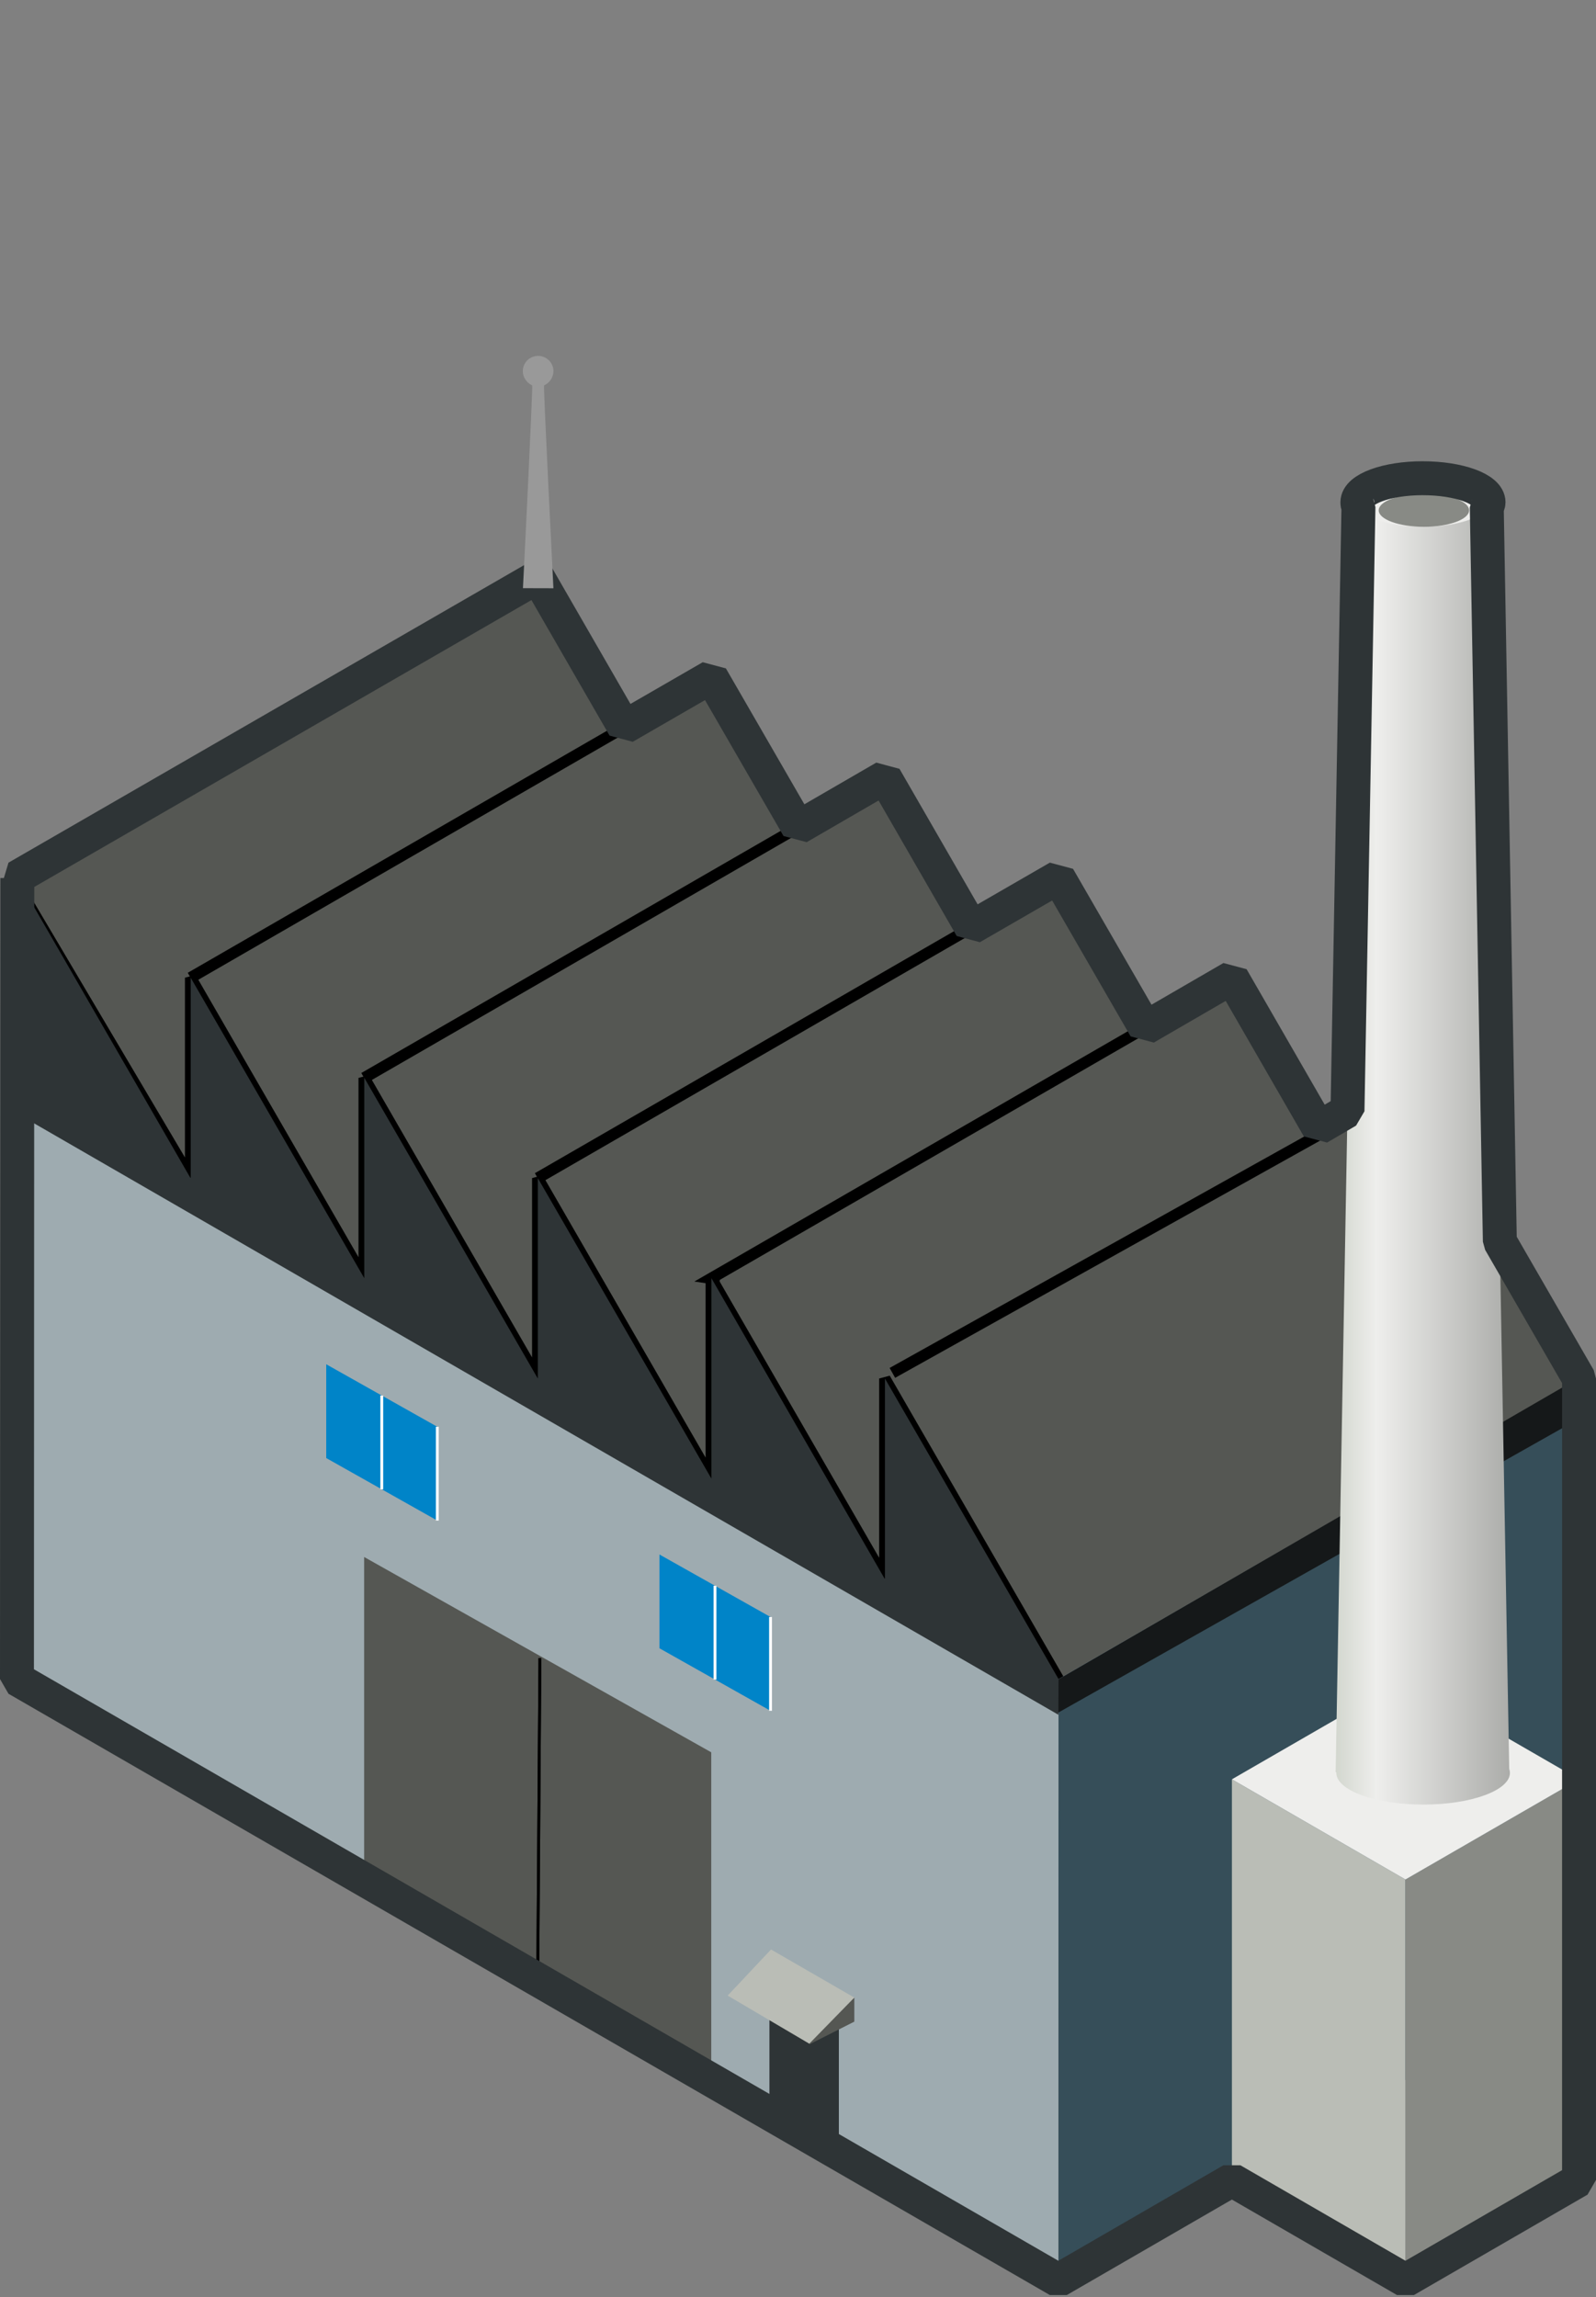 <?xml version="1.0" encoding="UTF-8" standalone="no"?>
<!-- Created with Inkscape (http://www.inkscape.org/) -->

<svg
   xmlns:dc="http://purl.org/dc/elements/1.1/"
   xmlns:cc="http://creativecommons.org/ns#"
   xmlns:rdf="http://www.w3.org/1999/02/22-rdf-syntax-ns#"
   xmlns:svg="http://www.w3.org/2000/svg"
   xmlns="http://www.w3.org/2000/svg"
   xmlns:xlink="http://www.w3.org/1999/xlink"
   xmlns:sodipodi="http://sodipodi.sourceforge.net/DTD/sodipodi-0.dtd"
   xmlns:inkscape="http://www.inkscape.org/namespaces/inkscape"
   width="141.094"
   height="203.089"
   id="svg10864"
   version="1.1"
   inkscape:version="0.47 r22583"
   sodipodi:docname="factory.svg">
  <rect width="100%" height="100%" fill="#808080" stroke="none"/>
  <defs
     id="defs10866">
    <inkscape:perspective
       sodipodi:type="inkscape:persp3d"
       inkscape:vp_x="0 : 526.18109 : 1"
       inkscape:vp_y="0 : 1000 : 0"
       inkscape:vp_z="744.09448 : 526.18109 : 1"
       inkscape:persp3d-origin="372.04724 : 350.78739 : 1"
       id="perspective10872" />
    <inkscape:perspective
       id="perspective10813"
       inkscape:persp3d-origin="0.5 : 0.33333333 : 1"
       inkscape:vp_z="1 : 0.5 : 1"
       inkscape:vp_y="0 : 1000 : 0"
       inkscape:vp_x="0 : 0.5 : 1"
       sodipodi:type="inkscape:persp3d" />
    <linearGradient
       inkscape:collect="always"
       xlink:href="#linearGradient40231"
       id="linearGradient40237"
       x1="-245.488"
       y1="432.283"
       x2="-214.802"
       y2="432.283"
       gradientUnits="userSpaceOnUse"
       gradientTransform="matrix(1,0,0,0.784,-2.828,112.43)" />
    <linearGradient
       id="linearGradient40231">
      <stop
         style="stop-color:#d3d7cf;stop-opacity:1"
         offset="0"
         id="stop40233" />
      <stop
         id="stop40239"
         offset="0.118"
         style="stop-color:#eeeeec;stop-opacity:1" />
      <stop
         style="stop-color:#555753;stop-opacity:1"
         offset="1"
         id="stop40235" />
    </linearGradient>
    <inkscape:perspective
       id="perspective9554"
       inkscape:persp3d-origin="0.5 : 0.33333333 : 1"
       inkscape:vp_z="1 : 0.5 : 1"
       inkscape:vp_y="0 : 1000 : 0"
       inkscape:vp_x="0 : 0.5 : 1"
       sodipodi:type="inkscape:persp3d" />
  </defs>
  <sodipodi:namedview
     id="base"
     pagecolor="#ffffff"
     bordercolor="#666666"
     borderopacity="1.0"
     inkscape:pageopacity="0.0"
     inkscape:pageshadow="2"
     inkscape:zoom="3.959798"
     inkscape:cx="32.048673"
     inkscape:cy="155.08556"
     inkscape:document-units="px"
     inkscape:current-layer="g2386"
     showgrid="false"
     inkscape:window-width="1366"
     inkscape:window-height="692"
     inkscape:window-x="1280"
     inkscape:window-y="282"
     inkscape:window-maximized="1" />
  <g
     inkscape:label="Capa 1"
     inkscape:groupmode="layer"
     id="layer1"
     transform="translate(-446.596,-547.573)">
    <path
       id="path39383"
       d="m 586.189,722.586 -46.029,26.575 0,-53.15 46.029,-26.575 0,53.15 z"
       style="fill:#364e59;fill-opacity:1;stroke:none"
       sodipodi:nodetypes="ccccc" />
    <path
       style="fill:#555753;stroke:none"
       d="m 448.102,625.146 46.029,-26.575 15.343,26.575 -46.029,26.575 -15.343,-26.575 z"
       id="path5471" />
    <path
       id="path5473"
       d="m 463.445,634.004 46.029,-26.575 15.343,26.575 -46.029,26.575 -15.343,-26.575 z"
       style="fill:#555753;stroke:none" />
    <path
       style="fill:#555753;stroke:none"
       d="m 478.788,642.862 46.029,-26.575 15.343,26.575 -46.029,26.575 -15.343,-26.575 z"
       id="path5475" />
    <path
       id="path5477"
       d="m 494.131,651.72 46.029,-26.575 15.343,26.575 -46.029,26.575 -15.343,-26.575 z"
       style="fill:#555753;stroke:none" />
    <path
       style="fill:#555753;stroke:none"
       d="m 509.474,660.579 46.029,-26.575 15.343,26.575 -46.029,26.575 -15.343,-26.575 z"
       id="path5479" />
    <path
       id="path5481"
       d="m 524.817,669.437 46.029,-26.575 15.343,26.575 -46.029,26.575 -15.343,-26.575 z"
       style="fill:#555753;stroke:none" />
    <path
       style="fill:#9eabb0;stroke:none"
       d="m 448.112,625.16 0,17.688 -0.014,53.158 92.062,53.156 0.014,-53.158 -15.344,-26.562 0,17.688 -0.031,0 -15.312,-26.562 0,17.719 -15.344,-26.562 0,17.719 -15.344,-26.594 0,17.719 -15.344,-26.562 0,17.688 -0.031,0 -15.312,-26.531 z"
       id="path39379"
       sodipodi:nodetypes="cccccccccccccccccc" />
    <path
       style="fill:#babdb6;stroke:none"
       d="m 570.846,749.161 -15.343,-8.858 0,-35.433 15.343,8.858 0,35.433 z"
       id="path5483" />
    <path
       id="path5485"
       d="m 570.846,749.161 15.343,-8.858 0,-35.433 -15.343,8.858 0,35.433 z"
       style="fill:#888a85;stroke:none" />
    <path
       style="fill:#151819;fill-opacity:1;stroke:none"
       d="m 540.112,696.066 45.75,-26.5 -0.25,3.75 -45.625,25.75 0.125,-3 z"
       id="path5966" />
    <path
       style="fill:#eeeeec;stroke:none"
       d="m 555.503,704.87 15.343,-8.858 15.343,8.858 -15.343,8.858 -15.343,-8.858 z"
       id="path5487"
       sodipodi:nodetypes="ccccc" />
    <g
       id="g40252"
       transform="matrix(1,0,0,0.805,813.002,284.949)"
       style="stroke:none">
      <path
         id="rect40229"
         d="m -246.328,381.946 -2,138.917 0.062,0 c -0.001,0.025 0,0.048 0,0.073 0,1.918 3.451,3.48 7.688,3.48 4.237,0 7.656,-1.562 7.656,-3.48 0,-0.152 -0.021,-0.294 -0.062,-0.441 l -2,-138.549 -13.344,0 2,10e-6 z"
         style="fill:url(#linearGradient40237);fill-opacity:1;stroke:none"
         sodipodi:nodetypes="cccssscccc" />
      <path
         transform="matrix(0.756,0,0,0.593,-58.505,581.952)"
         d="m -233.213,-338.091 c 0,2.446 -3.435,4.429 -7.671,4.429 -4.237,0 -7.671,-1.983 -7.671,-4.429 0,-2.446 3.435,-4.429 7.671,-4.429 4.237,0 7.671,1.983 7.671,4.429 z"
         sodipodi:ry="4.4291339"
         sodipodi:rx="7.6714849"
         sodipodi:cy="-338.09055"
         sodipodi:cx="-240.88463"
         id="path40241"
         style="fill:#eeeeec;fill-opacity:1;stroke:none"
         sodipodi:type="arc" />
      <path
         sodipodi:type="arc"
         style="fill:#888a85;fill-opacity:1;stroke:none"
         id="path5489"
         sodipodi:cx="-240.88463"
         sodipodi:cy="-338.09055"
         sodipodi:rx="7.6714849"
         sodipodi:ry="4.4291339"
         d="m -233.213,-338.091 c 0,2.446 -3.435,4.429 -7.671,4.429 -4.237,0 -7.671,-1.983 -7.671,-4.429 0,-2.446 3.435,-4.429 7.671,-4.429 4.237,0 7.671,1.983 7.671,4.429 z"
         transform="matrix(0.521,0,0,0.409,-115.025,520.562)" />
    </g>
    <path
       style="fill:none;stroke:#000000;stroke-width:1px;stroke-linecap:butt;stroke-linejoin:miter;stroke-opacity:1"
       d="m 463.445,634.004 46.029,-26.575"
       id="path5529" />
    <path
       style="fill:none;stroke:#000000;stroke-width:1px;stroke-linecap:butt;stroke-linejoin:miter;stroke-opacity:1"
       d="m 478.788,642.862 46.029,-26.575"
       id="path5531" />
    <path
       style="fill:none;stroke:#000000;stroke-width:1px;stroke-linecap:butt;stroke-linejoin:miter;stroke-opacity:1"
       d="m 494.131,651.72 46.029,-26.575"
       id="path5533" />
    <path
       style="fill:none;stroke:#000000;stroke-width:1px;stroke-linecap:butt;stroke-linejoin:miter;stroke-opacity:1"
       d="m 510.237,660.691 -0.762,-0.112 46.029,-26.575"
       id="path5535" />
    <path
       style="fill:none;stroke:#000000;stroke-width:1px;stroke-linecap:butt;stroke-linejoin:miter;stroke-opacity:1"
       d="m 525.487,668.941 38.016,-21.22"
       id="path5537"
       sodipodi:nodetypes="cc" />
    <path
       style="fill:none;stroke:#000000;stroke-width:1px;stroke-linecap:butt;stroke-linejoin:bevel;stroke-opacity:1"
       d="m 448.487,626.441 14.959,25.28 0,-17.717 15.343,26.575 0,-17.717 15.343,26.575 0,-17.717 15.343,26.575 0,-17.717 15.343,26.575 0,-17.717 15.343,26.575"
       id="path5539" />
    <g
       style="fill:#0084c8;stroke-width:1.25;stroke-miterlimit:4;stroke-dasharray:none"
       id="g5684"
       transform="matrix(0.16,0,0,0.156,450.887,650.489)">
      <path
         id="path5686"
         d="m 184.116,131.102 0,53.15 30.686,17.717 0,-53.15 -30.686,-17.717 z"
         style="fill:#0084c8;fill-opacity:1;stroke:none"
         sodipodi:nodetypes="ccccc" />
      <path
         style="fill:#0084c8;stroke:#ffffff;stroke-width:1.583;stroke-linecap:butt;stroke-linejoin:miter;stroke-miterlimit:4;stroke-opacity:1;stroke-dasharray:none"
         d="m 214.802,148.819 0,53.15"
         id="path5688" />
    </g>
    <g
       style="fill:#0084c8;stroke-width:1.25;stroke-miterlimit:4;stroke-dasharray:none"
       id="g5690"
       transform="matrix(0.16,0,0,0.156,445.978,647.727)">
      <path
         id="path5692"
         d="m 184.116,131.102 0,53.15 30.686,17.717 0,-53.15 -30.686,-17.717 z"
         style="fill:#0084c8;fill-opacity:1;stroke:none"
         sodipodi:nodetypes="ccccc" />
      <path
         style="fill:#0084c8;stroke:#ffffff;stroke-width:1.583;stroke-linecap:butt;stroke-linejoin:miter;stroke-miterlimit:4;stroke-opacity:1;stroke-dasharray:none"
         d="m 214.802,148.819 0,53.15"
         id="path5694" />
    </g>
    <g
       id="g5794"
       transform="matrix(0.16,0,0,0.156,480.346,667.306)"
       style="fill:#0084c8">
      <path
         id="path5796"
         d="m 184.116,131.102 0,53.15 30.686,17.717 0,-53.15 -30.686,-17.717 z"
         style="fill:#0084c8;fill-opacity:1;stroke:none"
         sodipodi:nodetypes="ccccc" />
      <path
         style="fill:#0084c8;stroke:#ffffff;stroke-width:1.583;stroke-linecap:butt;stroke-linejoin:miter;stroke-miterlimit:4;stroke-opacity:1;stroke-dasharray:none"
         d="m 214.802,148.819 0,53.15"
         id="path5798" />
    </g>
    <g
       transform="matrix(0.16,0,0,0.156,475.436,664.543)"
       id="g5800"
       style="fill:#0084c8;stroke-width:1.25;stroke-miterlimit:4;stroke-dasharray:none">
      <path
         sodipodi:nodetypes="ccccc"
         style="fill:#0084c8;fill-opacity:1;stroke:none"
         d="m 184.116,131.102 0,53.15 30.686,17.717 0,-53.15 -30.686,-17.717 z"
         id="path5802" />
      <path
         id="path5804"
         d="m 214.802,148.819 0,53.15"
         style="fill:#0084c8;stroke:#ffffff;stroke-width:1.583;stroke-linecap:butt;stroke-linejoin:miter;stroke-miterlimit:4;stroke-opacity:1;stroke-dasharray:none" />
    </g>
    <path
       sodipodi:nodetypes="ccccc"
       id="path5806"
       d="m 478.788,714.178 -10e-6,-28.961 30.686,17.266 0,28.961 -30.686,-17.266 z"
       style="fill:#555753;stroke:none" />
    <path
       id="path5808"
       d="m 494.327,694.162 -0.195,28.65"
       style="fill:none;stroke:#000000;stroke-width:0.25;stroke-linecap:butt;stroke-linejoin:miter;stroke-miterlimit:4;stroke-opacity:1;stroke-dasharray:none" />
    <path
       style="fill:none;stroke:#000000;stroke-width:0.25;stroke-linecap:butt;stroke-linejoin:miter;stroke-miterlimit:4;stroke-opacity:1;stroke-dasharray:none"
       d="m 494.327,694.162 -0.195,28.65"
       id="path5810" />
    <path
       sodipodi:nodetypes="ccccc"
       style="fill:#2e3436;fill-opacity:1;stroke:none"
       d="m 514.618,722.802 0,10.63 6.137,3.543 0,-10.63 -6.137,-3.543 z"
       id="path5822" />
    <path
       sodipodi:nodetypes="ccccc"
       id="path5830"
       d="m 522.122,724.166 0,2.126 -3.982,2.013 0.3,-2.013 3.682,-2.126 z"
       style="fill:#555753;fill-opacity:1;stroke:none" />
    <path
       sodipodi:nodetypes="ccccc"
       id="path5834"
       d="m 522.122,724.166 -3.982,4.076 -7.215,-4.252 3.832,-4.076 7.365,4.252 z"
       style="fill:#babdb6;stroke:none" />
    <path
       style="fill:none;stroke:#2e3436;stroke-width:3;stroke-linejoin:bevel;stroke-miterlimit:4;stroke-dasharray:none"
       d="m 572.377,589.849 c -3.203,0 -5.781,0.958 -5.781,2.125 0,0.146 0.017,0.269 0.094,0.406 l -0.969,53.406 -2.562,1.5 -7.656,-13.281 -7.656,4.438 -7.688,-13.312 -7.688,4.438 -7.656,-13.281 -7.656,4.438 -7.688,-13.312 -7.688,4.438 -7.656,-13.281 -46.031,26.562 0.031,0.062 -0.031,70.812 92.062,53.156 15.344,-8.875 15.344,8.875 15.344,-8.875 0,-17.719 0,-53.125 -7,-12.125 -1.156,-64.906 c 0.09,-0.148 0.156,-0.28 0.156,-0.438 0,-1.167 -2.609,-2.125 -5.812,-2.125 l 5e-5,0 z"
       id="path5491"
       sodipodi:nodetypes="cscccccccccccccccccccccccscc" />
    <path
       sodipodi:nodetypes="ccccccccccccccccccc"
       id="path5949"
       d="m 448.112,625.16 0,17.688 -0.014,3.158 92.062,53.156 0.014,-3.158 -15.344,-26.562 0,17.688 -0.031,0 -15.312,-26.562 0,17.719 -15.344,-26.562 0,17.719 -15.344,-26.594 0,17.719 -15.344,-26.562 0,17.688 -0.031,0 -15.312,-26.531 -1e-4,0 z"
       style="fill:#2e3436;stroke:none" />
    <g
       id="layer1-3"
       inkscape:label="Layer 1"
       transform="matrix(-0.045,0,0,0.045,481.579,570.948)">
      <g
         transform="matrix(0.839,0,0,0.839,1669.911,1519.816)"
         id="layer1-7"
         inkscape:label="Layer 1">
        <g
           transform="matrix(0.254,0,0,0.254,-1643.3,-1554.021)"
           id="g2386">
          <path
             style="fill:none;stroke:none;stroke-width:346.667;stroke-linecap:butt;stroke-linejoin:round;stroke-miterlimit:4;stroke-opacity:1;stroke-dasharray:none"
             d="m -1564.347,-1724.175 c 544.386,361.447 903.249,980.051 903.249,1682.471 l 0,0 0,0 c 0,707.449 -364.019,1329.876 -914.968,1690.194"
             id="path9375" />
          <path
             style="fill:none;stroke:none;stroke-width:236.384;stroke-linecap:butt;stroke-linejoin:round;stroke-miterlimit:4;stroke-opacity:1;stroke-dasharray:none"
             d="m -1916.971,-1187.59 c 370.064,246.652 613.871,667.797 613.871,1145.886 l 0,0 0,0 c 0,483.094 -248.938,908.046 -625.534,1153.575"
             id="path9380" />
          <path
             style="fill:none;stroke:none;stroke-width:145.989;stroke-linecap:butt;stroke-linejoin:round;stroke-miterlimit:4;stroke-opacity:1;stroke-dasharray:none"
             d="m -2205.511,-747.423 c 226.898,152.596 376.18,411.724 376.18,705.72 l 0,0 0,0 c 0,298.873 -154.277,561.713 -387.538,713.227"
             id="path9385" />
          <path
             style="fill:none;stroke:none;stroke-width:80;stroke-linecap:butt;stroke-linejoin:round;stroke-miterlimit:4;stroke-opacity:1;stroke-dasharray:none"
             d="m -2416.408,-426.249 c 122.531,83.895 202.929,224.831 202.929,384.545 l 0,0 0,0 c 0,164.729 -85.526,309.483 -214.596,392.279"
             id="path9390" />
          <path
             style="fill:#999999;fill-opacity:1;stroke:none"
             d="m -2537.765,-28.847 c -1.47,57.939 -34.869,106.09 -86.395,130.309 -8.459,3.58 81.463,1811.725 84.886,1869.674 -135.516,0.494 -138.754,0.193 -280.85,0.765 2.413,-57.949 94.356,-1866.859 85.897,-1870.439 -52.899,-24.014 -84.09,-73.331 -86.395,-130.309 0,-78.069 63.36,-141.429 141.429,-141.429 78.069,0 141.429,63.36 141.429,141.429 z"
             id="path2385"
             sodipodi:nodetypes="ccccccsc" />
          <path
             id="path9542"
             d="M -1043.077,-2326.556 C -287.03,-1824.576 211.362,-965.454 211.362,10.073 l 0,0 0,0 c 0,982.51 -505.552,1846.942 -1270.715,2347.354"
             style="fill:none;stroke:none;stroke-width:481.453;stroke-linecap:butt;stroke-linejoin:round;stroke-miterlimit:4;stroke-opacity:1;stroke-dasharray:none" />
          <path
             style="fill:none;stroke:none;stroke-width:657.385;stroke-linecap:butt;stroke-linejoin:round;stroke-miterlimit:4;stroke-opacity:1;stroke-dasharray:none"
             d="M -391.452,-3159.798 C 640.869,-2474.384 1321.382,-1301.323 1321.382,30.679 l 0,0 0,0 c 0,1341.537 -690.29,2521.849 -1735.057,3205.121"
             id="path9544" />
        </g>
      </g>
    </g>
  </g>
</svg>
